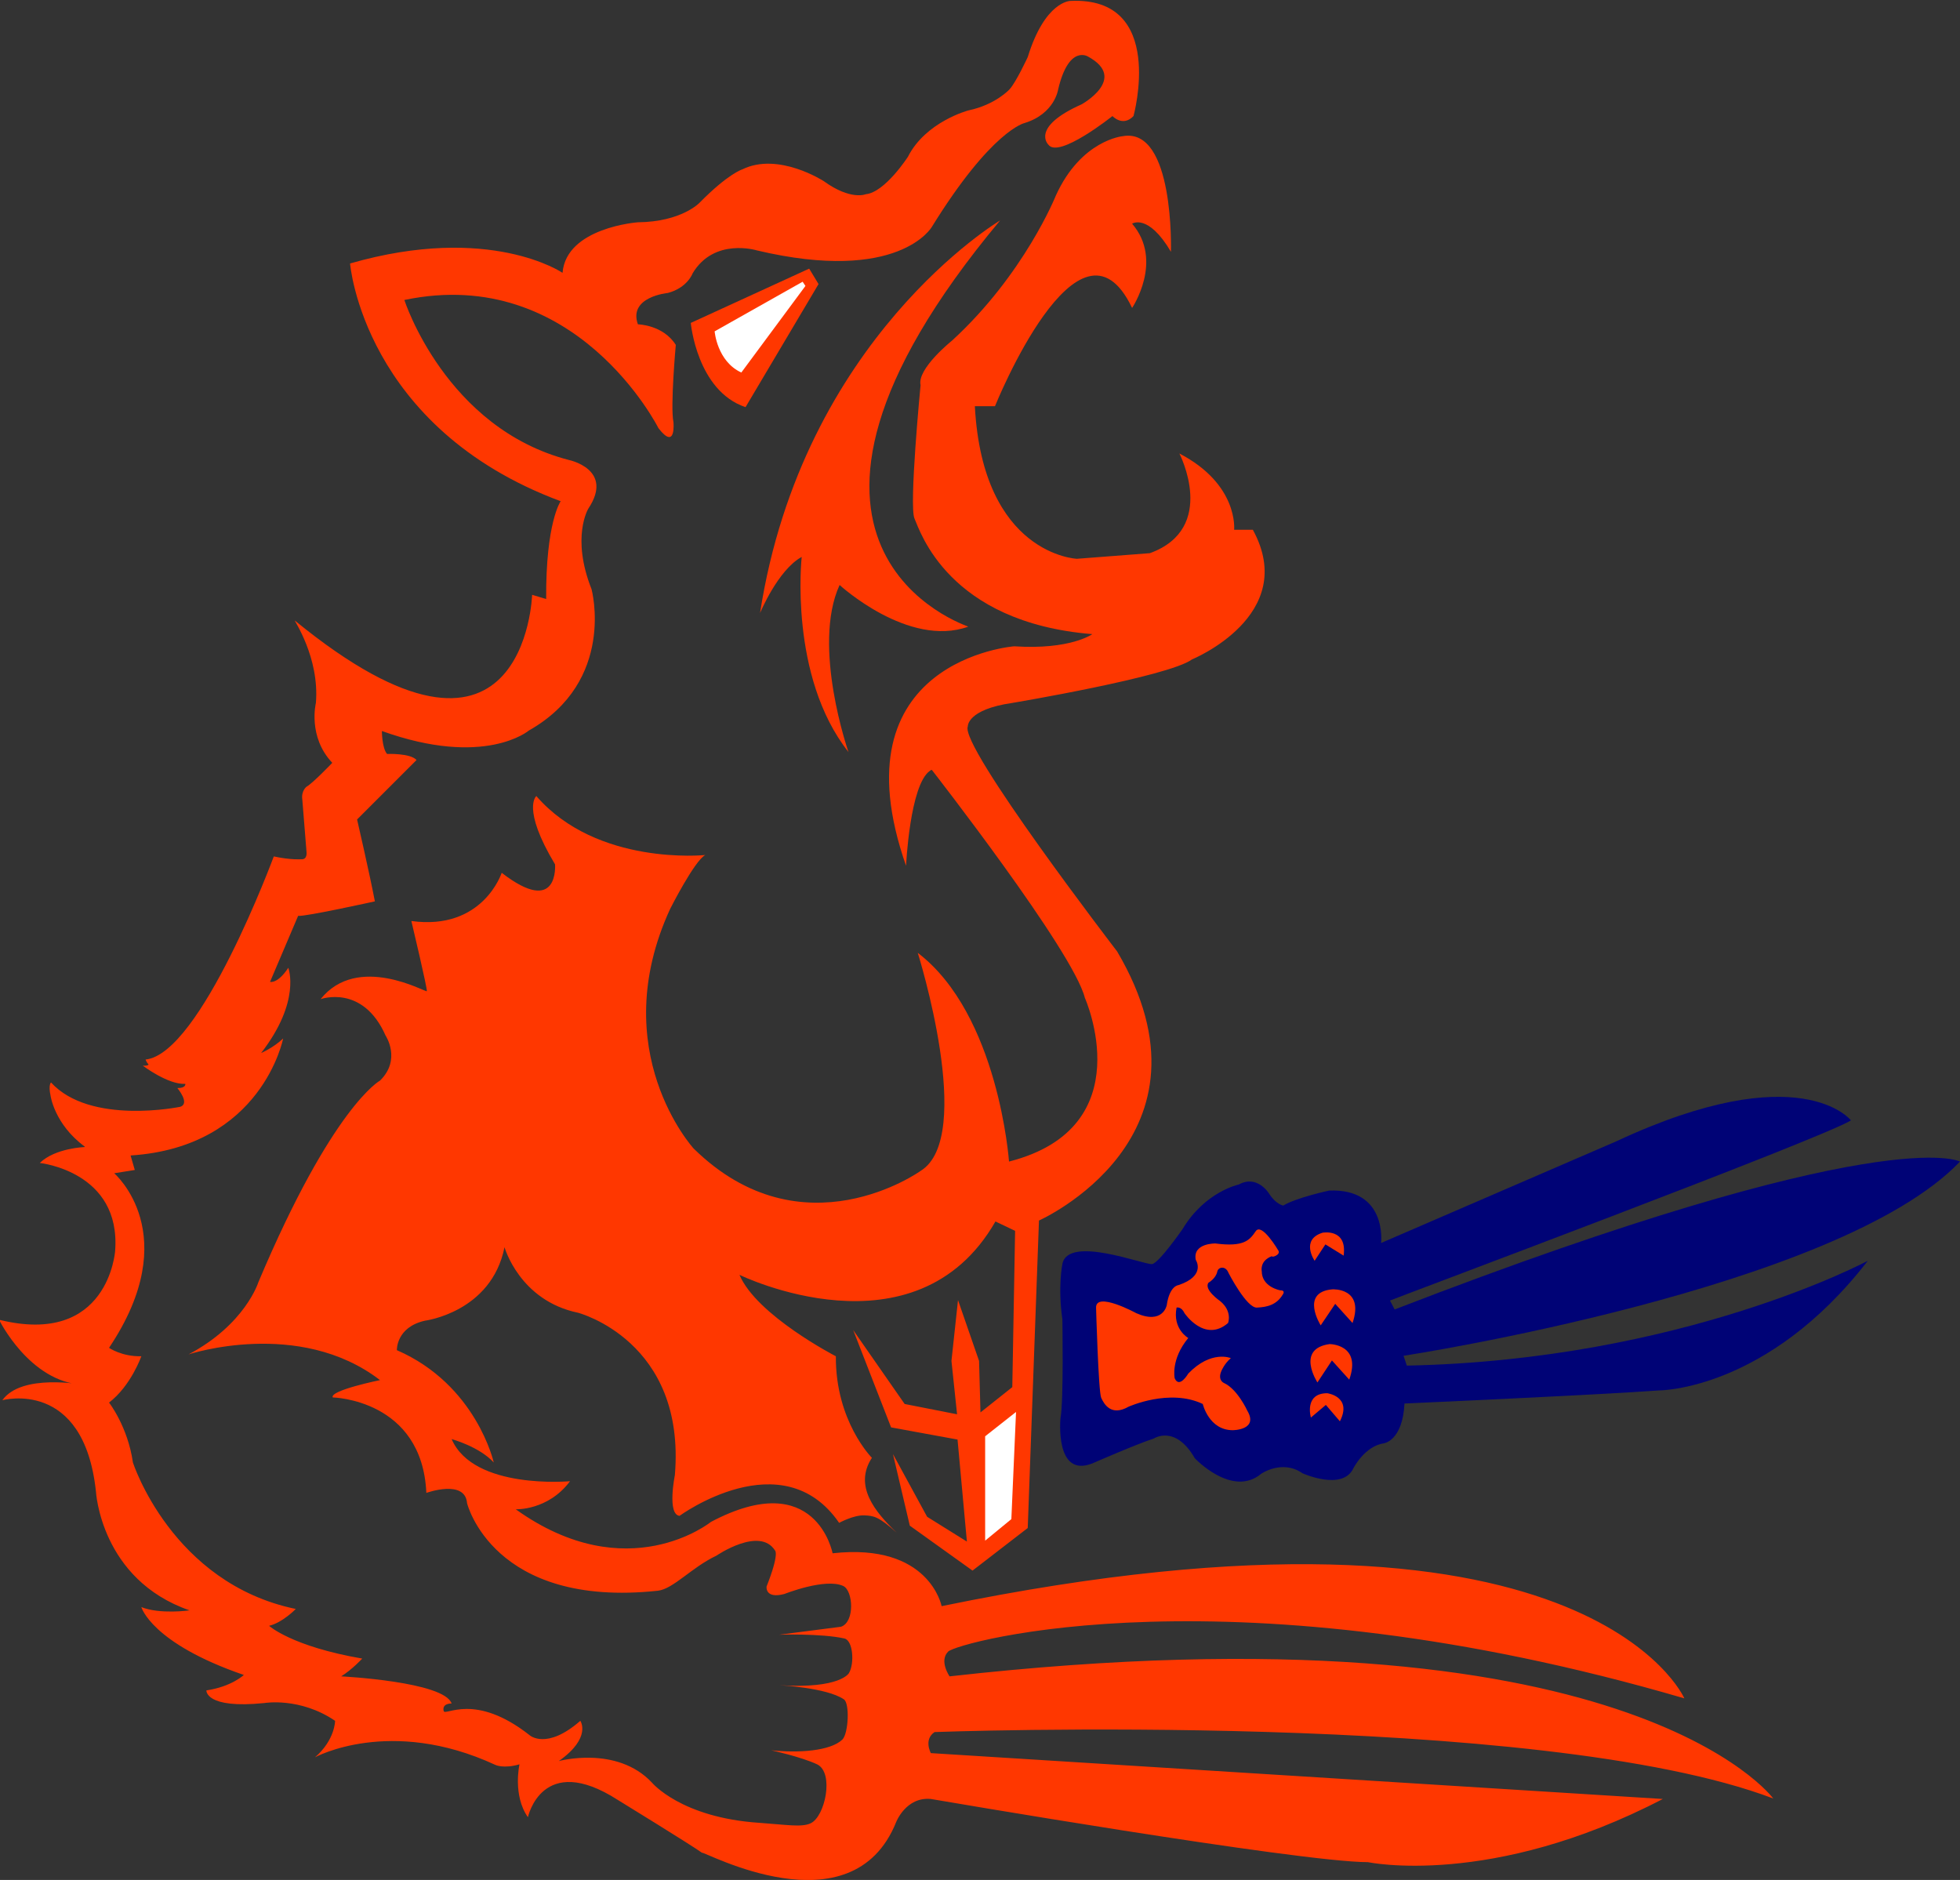 <?xml version="1.0" encoding="utf-8"?>
<!-- Generator: Adobe Illustrator 18.1.1, SVG Export Plug-In . SVG Version: 6.00 Build 0)  -->
<svg version="1.1" id="Layer_4" xmlns="http://www.w3.org/2000/svg" xmlns:xlink="http://www.w3.org/1999/xlink" x="0px" y="0px"
	 viewBox="0 0 418.8 401.7" enable-background="new 0 0 418.8 401.7" xml:space="preserve">
<rect x="0" y="0" width="418.8" height="401.7" fill="#333333" stroke="none"/>
<path display="none" fill="none" stroke="#000000" stroke-miterlimit="10" d="M755.8,401.6"/>
<path fill="#000376" d="M395.5,239.4c0,0-10.8-13.9-50.2,4.5l-50.2,21.7c0,0,1.4-11.7-11.1-11.2c0,0-7,1.5-9.8,3.2
	c0,0-1.5-0.2-3-2.5c0,0-2.5-4.2-6.5-2c0,0-7.2,1.5-12,9.5c0,0-5,7.2-6.5,7.5c-1.5,0.3-18-6.3-19.2,0c0,0-1,4.8,0,11.8
	c0,0,0.3,17.5-0.4,21.1c0,0-1.3,12.9,6.8,9.7c0,0,9.6-4.2,13.1-5.3c0,0,4.6-3.1,8.8,4.2c0,0,8,8.5,14.2,3.3c0,0,4.5-3.1,8.8-0.1
	c0,0,8.6,3.9,10.9-1.1c0,0,2.4-4.7,6.5-5.3c0,0,4-0.5,4.4-8.5c0,0,42.5-1.9,54.4-2.8c0,0,23.1,0.1,44.6-27.7
	c0,0-39.5,21.2-98.5,22.4l-0.7-2.1c0,0,92.9-14.2,118.9-41.5c0,0-16-8.9-120.8,31.6l-1-1.9C297,277.8,389.3,243.3,395.5,239.4z"/>
<path fill="#FF3700" d="M191.5,389.3c0,0,2.1-5.4,7.4-4.9c0,0,78.7,13.5,93.4,13.5c0,0,26.3,5.6,63-13.5l-156.4-9.8
	c0,0-1.6-2.9,0.8-4.5c0,0,129.2-4.8,179.2,14.2c0,0-31-42.4-176-26.1c0,0-2.3-3.3-0.3-5.3c2-2,60.5-18.3,157.3,10
	c0,0-20.9-48.1-158.7-19.7c0,0-2.6-13.6-23.3-11.3c0,0-3.5-18.6-26-6.7c0,0-17.8,14.4-41.7-2.7c0,0,6.9,0.3,11.6-6
	c0,0-20.6,1.9-25.3-9c0,0,5.9,1.6,9,5c0,0-3.7-16.6-20.7-24c0,0-0.2-4.9,6-6.3c0,0,14.2-1.8,17-15.7c0,0,3.2,11.4,15.7,14
	c0,0,23.1,6,20.7,34.7c0,0-1.7,8.4,1,8.7c0,0,22-16.1,34.1,1.5c0,0,3.1-1.7,5.4-1.6c2,0.1,3,0.2,6.9,3.7c-4.7-4.5-9.2-10-5.3-16
	c0,0-7.8-7.8-7.7-21.7c0,0-16.9-8.7-20.6-17.4c0,0,37.6,18.4,54.7-11.4l4.2,2l-0.6,33.4l-6.8,5.4l-0.3-11l-4.5-13l-1.4,13l1.2,11.4
	l-11.2-2.2l-11-15.8l8.1,20.8l14.2,2.6l2,21.8l-8.5-5.3l-7.3-13.4l3.6,15.3l13.4,9.6l11.8-9.1l2.4-65.7c0,0,40.1-17.8,16.7-57.5
	c0,0-33.8-44-31.9-48.1c0,0-0.2-3.6,9.5-5c0,0,33.4-5.6,38.4-9.3c0,0,23-9.4,13-27.7h-4c0,0,1-9.7-11.7-16.3c0,0,8.3,16-6.3,21.3
	l-15.6,1.2c0,0-20.1-0.8-21.8-32.6h4.3c0,0,18-44.7,29.3-21c0,0,6.8-10.1,0-18c0,0,3.4-2.3,8.3,6c0,0,0.8-26.7-10.3-24.7
	c0,0-8.9,0.8-14.3,12.7c0,0-6.7,16.8-22.2,31c0,0-7.5,6-6.7,9.5c0,0-2.5,25.8-1.3,28.5c1.2,2.7,7.2,22.2,38,24.7
	c0,0-4.7,3.4-16.7,2.6c0,0-38.5,2.9-23.1,46.9c0,0,0.8-17.3,5.1-20.3c0.1-0.1,0.3-0.2,0.4-0.2c0,0,30.2,38.7,32.7,48.7
	c0,0,12.4,27.7-16.2,35c0,0-2.2-31.4-19.5-44.6c0,0,12.4,39.4,0.6,46.6c0,0-25.2,18.1-48.5-4.8c0,0-19-20.8-5-51.2
	c0,0,5.2-10.3,7.5-11.5c0,0-23.1,2.4-36.1-12.6c0,0-3.2,2.6,4,14.6c0,0,0.9,11.3-11.4,1.8c0,0-4,12.4-19.3,10.3c0,0,3.5,14.7,3.3,15
	s-14.8-8.2-22.7,1.7c0,0,9-3.3,13.9,7.8c0,0,3.4,5.1-1.2,9.6c0,0-10.1,5.4-26,43.1c0,0-2.8,9-14.9,15.4c0,0,23.6-7.8,40.9,5.5
	c0,0-10.8,2.2-10.1,3.7c0,0,19.1,0.4,20,20.4c0,0,8.3-3,8.7,2.2c0,0,5.5,22.5,40.8,18.7c3.3-0.4,7.2-5,12.5-7.5
	c0,0,9.2-6.3,12.5-1.1c0,0,1,0.6-1.8,7.7c0,0-0.4,2.7,3.8,1.6c0,0,8.8-3.5,12.6-1.7c2.1,1,2.5,7.7-0.5,8.7l-13.2,1.7
	c0,0,8.9-0.3,13.9,0.8c1.9,0.4,2.2,5.4,1,7.4c0,0-1.8,3.4-14.8,2.6c0,0,10,0.5,13.7,3c1.3,0.8,1,7.3-0.3,8.6
	c-2.6,2.5-9.5,2.9-15.2,2.3c0,0,6.4,1.4,9.8,3c3.7,1.8,1.7,11.2-1.4,12.6c-1.9,0.9-5.2,0.3-10.9-0.1c-16.8-1.1-23-8.6-23-8.6
	c-7.5-8-19.9-4.6-19.9-4.6c7.1-5,4.6-8.6,4.6-8.6c-7.2,6.3-10.8,3.1-10.8,3.1c-11.8-9.3-18.1-4-18.4-5.2c-0.4-1.7,1.7-1.6,1.7-1.6
	c-1.6-4.7-23.6-5.8-23.6-5.8c2.4-1.5,4.5-3.8,4.5-3.8c-15.1-2.6-19.9-7-19.9-7c2.9-0.7,5.7-3.6,5.7-3.6
	c-26.5-5.5-34.8-31.3-34.8-31.3c-1.1-7.7-5.1-12.8-5.1-12.8c4.7-3.6,6.9-9.9,6.9-9.9c-4.2,0.1-6.9-1.8-6.9-1.8
	c16.3-24.3,1.1-37.3,1.1-37.3l4.4-0.7l-0.9-3.1c28.1-1.8,32.6-25,32.6-25c-2.1,2-4.7,3.1-4.7,3.1c8.6-11.1,5.8-18.2,5.8-18.2
	c-2.3,3.5-3.9,3-3.9,3l6-14.1c1.5,0.2,16.4-3.1,16.4-3.1c-1.1-5.8-3.8-17.5-3.8-17.5l12.7-12.7c-1.3-1.5-6.3-1.3-6.3-1.3
	c-1.1-1.3-1.1-4.9-1.1-4.9c22,7.9,31.4-0.1,31.4-0.1c18.7-10.6,13.4-30.2,13.4-30.2c-4.4-11.1-0.7-17.2-0.7-17.2
	c5.6-8.4-4.1-10.4-4.1-10.4c-26.4-6.8-35.2-34.2-35.2-34.2c36.7-7.7,54.3,27.4,54.3,27.4c3.8,4.9,3.2-1.3,3.2-1.3
	c-0.7-3.3,0.5-16.5,0.5-16.5c-2.7-4.3-8.1-4.4-8.1-4.4c-2.1-5.9,6.4-6.7,6.4-6.7c4.2-1.1,5.3-4.2,5.3-4.2c4.6-7.7,13.7-4.9,13.7-4.9
	c30.4,7.2,37.4-5,37.4-5c12.8-20.7,19.8-22.2,19.8-22.2c6.5-2,7.2-7.2,7.2-7.2c2.3-9.7,6.4-7,6.4-7c8.6,4.7-1.4,10.2-1.4,10.2
	c-11,4.9-7.1,8.6-7.1,8.6c2.2,3.1,13.7-6.1,13.7-6.1s2.2,2.4,4.5,0c0,0,7.1-25.6-13.5-24.6c0,0-5.4,0-9.1,12c0,0-2.5,5.4-3.9,6.9
	c0,0-3,3.3-8.8,4.5c0,0-9.1,2.4-12.9,9.9c0,0-4.9,7.6-9,8c0,0-3.2,1.4-9-2.8c0,0-9.7-6.3-17.4-2.5c0,0-3,0.9-9.1,7.1
	c0,0-3.8,4.1-13.2,4.2c0,0-15.3,1.1-16.1,10.8c0,0-15.5-10.6-45.4-2c0,0,2.8,35.1,45,50.8c0,0-3.2,4.5-3.1,20.9l-3-0.9
	c0,0-1.4,45.8-50.7,5.5c-0.3-0.2,5.3,7.8,4.5,17.6c0,0-1.8,7.2,3.5,12.8c0,0-4.2,4.4-5.5,5.1c0,0-1.2,0.9-0.9,2.8
	c0,0,0.8,10,0.9,11.2c0,0,0.2,1.6-1.1,1.5c0,0-2.2,0.2-5.9-0.6c0,0-15.6,42.2-27.4,43.4c0,0,0.2,0.6,0.6,1c0.2,0.1-0.3,0.4-1.2,0.3
	c0,0,5.4,4.1,9.1,3.9c0,0,0.2,0.9-1.7,0.9c0,0,2.8,3.3,0.6,4c0,0-19.2,4-27.6-5.2c0,0-0.6,0.5-0.1,2.8c0,0,0.8,6.1,7.3,10.9v0.1
	c0,0-6.3,0.2-9.6,3.4c0,0,17.4,1.8,16.1,18.8c0,0-1.4,20.5-24.8,14.7c0,0,6.5,13.3,17.9,13.9c0,0-13.1-2.5-17.2,3.3
	c0,0,17.4-4.8,20,19.5c0,0,1,18.8,20,25.4c0,0-6.3,0.9-10.3-0.7c0,0,2.1,7.7,21.9,14.5c0,0-2.6,2.5-8,3.3c0,0-0.3,4,12.4,2.7
	c0,0,7.6-1.3,15.1,3.8c0,0,0,4.1-4.3,7.8c0,0,16-8.8,38.5,1.6c0,0,1.7,0.9,5.2-0.1c0,0-1.5,6.6,1.8,11.3c0,0,3-14.1,19.2-3.7
	c0,0,15.8,9.7,18,11.3C150.2,395.4,182,413,191.5,389.3"/>
<path fill="#FF3700" d="M213.7,47.1c0,0-42.2,25.1-51.3,83.9c0,0,3.8-9.2,8.9-12c0,0-2.8,25.5,10,41.7c0,0-7.9-22.6-1.9-35.7
	c0,0,14.7,13.5,27.5,8.9C206.9,133.8,155.1,117.3,213.7,47.1z"/>
<g>
	<path fill="#FF3700" d="M282.2,283.2c0,0-4.5-7.1,2.5-7.7c0,0,6.9-0.4,4.3,7.2l-3.7-4.1L282.2,283.2z"/>
	<path fill="#FF3700" d="M281.5,295.4c0,0-4.7-7.2,2.6-8.2c0,0,6.9,0,4.2,7.6l-3.7-4.1L281.5,295.4z"/>
	<path fill="#FF3700" d="M273.2,267.3c0,0-3.6-6.2-4.9-4.2c-1.3,1.9-2.5,3.4-8.6,2.6c0,0-4.9-0.1-4.2,3.5c0,0,2.3,3.4-3.7,5.4
		c0,0-1.9,0.1-2.5,4.3c0,0-0.8,4.2-6.5,1.7c0,0-8.8-4.8-8.6-1.1c0,0,0.5,17.9,1.1,19.2s2.1,4,5.8,1.9c0,0,8.8-4,15.9-0.6
		c0,0,1.3,5.6,6.4,5.6c0,0,5.6,0,3.1-4.2c0,0-2.1-4.6-5-5.9c0,0-1.4-0.6-0.5-2.6c0,0,0.6-1.5,2-2.7c0,0-4.2-1.8-9.1,3.3
		c0,0-1.9,3.3-2.9,1c0,0-0.9-4,2.9-8.6c0,0-3.4-1.9-2.5-6.5c0,0,1-0.3,1.7,1.2c0,0,4.3,6.4,9.3,2.1c0,0,1-2.5-1.7-4.7
		c0,0-3.5-2.4-2.5-3.9c0,0,1.6-0.9,1.9-2.4c0.2-1,1.8-1.3,2.4,0.3c0,0,3.9,7.6,6.1,7.4c2.2-0.1,4.2-0.6,5.5-2.8c0,0,0.7-0.9-0.6-0.9
		c0,0-3.9-0.7-3.9-4.1c0,0-0.5-2.2,2.2-3.2C271.6,268.8,273.6,268.2,273.2,267.3z"/>
	<path fill="#FF3700" d="M280.9,269.4c0,0-3.1-4.5,1.7-6c0,0,5.3-1,4.5,4.9l-3.9-2.4L280.9,269.4z"/>
	<path fill="#FF3700" d="M280.1,302.9c0,0-1.5-5.2,3.5-5.2c0,0,5.4,0.7,2.7,6l-3-3.5L280.1,302.9z"/>
</g>
<path fill="#FF3700" d="M172.9,57.4L147.6,69c0,0,1.3,14.5,11.7,18l15.6-26.3L172.9,57.4z"/>
<path fill="#FFFFFF" d="M171.5,60.2l-18.8,10.6c0,0,0.5,6.4,5.7,8.8l13.7-18.5L171.5,60.2z"/>
<polygon fill="#FFFFFF" points="216.1,324.6 210.5,329.2 210.5,306.9 217.1,301.7 "/>
</svg>
